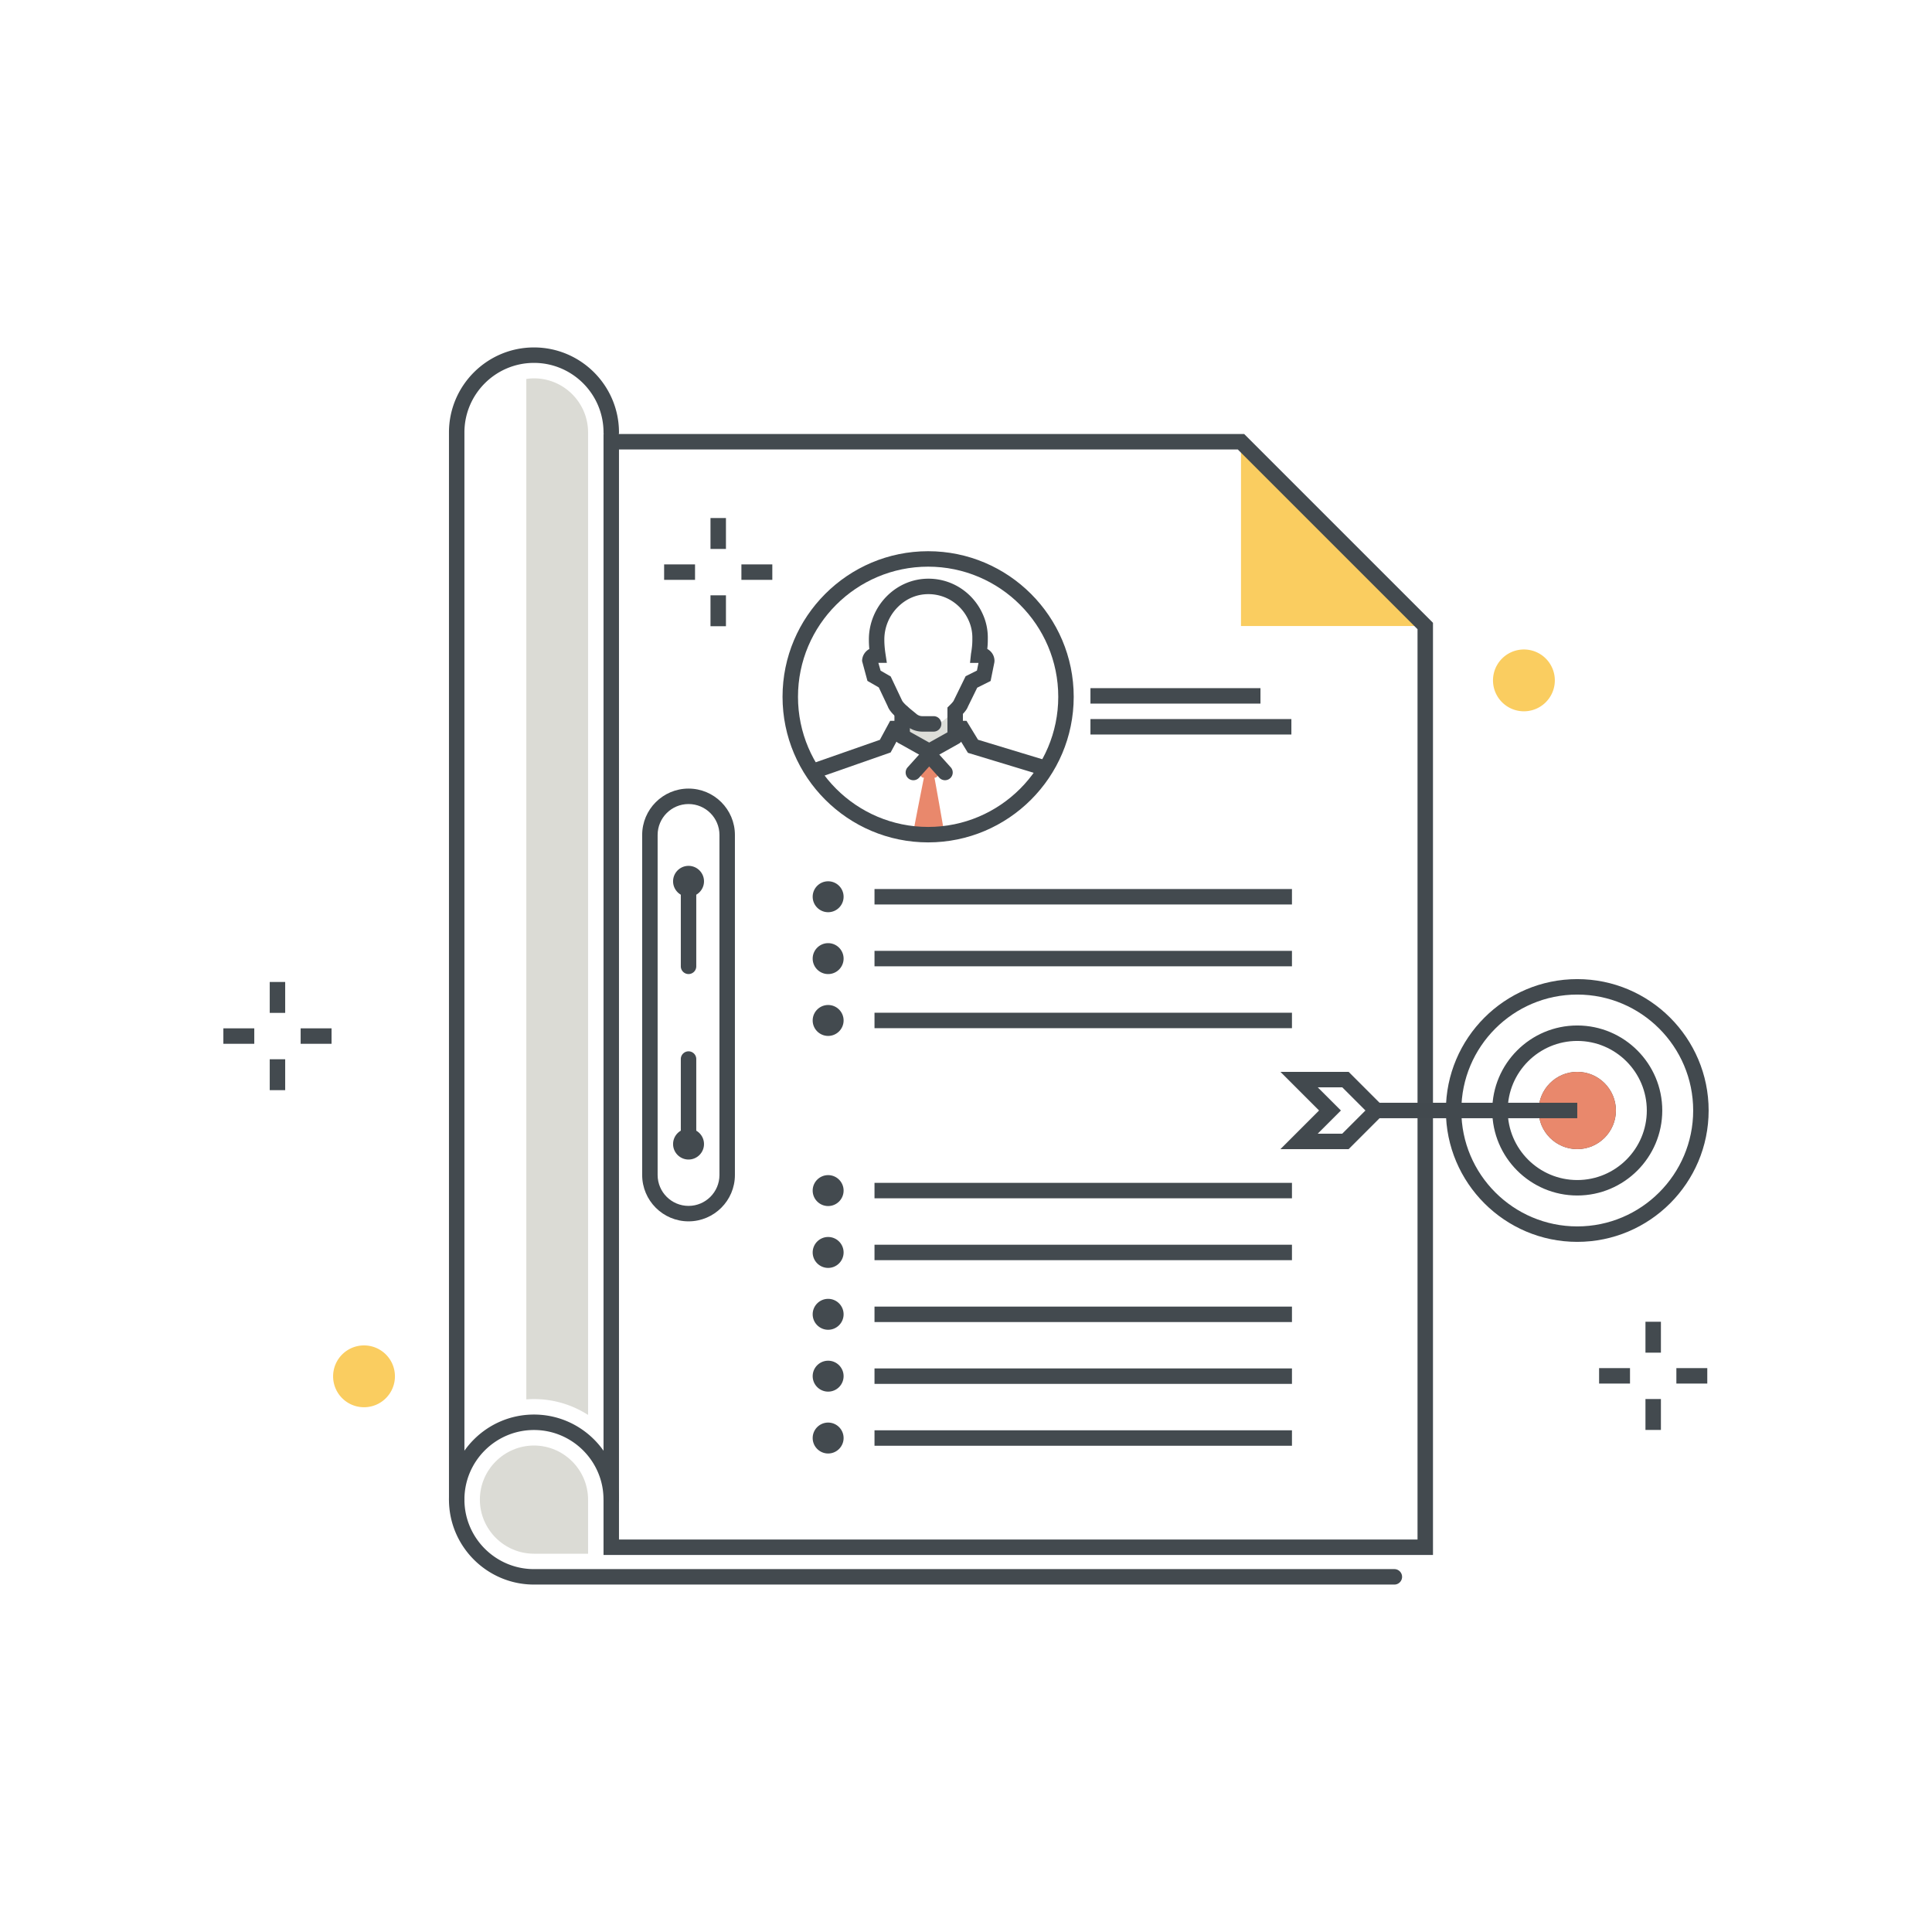 <?xml version="1.0" encoding="utf-8"?><svg xmlns="http://www.w3.org/2000/svg" width="250" height="250" viewBox="0 0 250 250"><g fill="none" fill-rule="evenodd"><path fill="#FACD60" d="M160.584 57.162v23.842h23.843"/><path fill="#434A4F" d="M80.096 199.216h103.331V81.419L160.17 58.162H80.096v141.054zm105.331 2H78.096V56.162h82.902l24.429 24.428v120.626z"/><path fill="#434A4F" d="M180.429 205.042H69.096c-6.066 0-11-4.935-11-11 0-6.066 4.934-11 11-11 6.065 0 11 4.934 11 11a1 1 0 0 1-2 0c0-4.963-4.037-9-9-9s-9 4.037-9 9c0 4.962 4.037 9 9 9h111.333a1 1 0 1 1 0 2"/><path fill="#434A4F" d="M59.096 195.042a1 1 0 0 1-1-1V55.958c0-6.065 4.934-11 11-11 6.065 0 11 4.935 11 11a1 1 0 1 1-2 0c0-4.962-4.037-9-9-9s-9 4.038-9 9v138.084a1 1 0 0 1-1 1m48.065-40.983v.002-.002zm0 2.002c-1.102 0-2-.897-2-2s.898-2 2-2c1.103 0 2 .897 2 2s-.897 2-2 2zM113.16 155.062h54.019v-2H113.16zM107.161 162.064v.002-.002zm0 2.002c-1.102 0-2-.898-2-2 0-1.103.898-2 2-2 1.103 0 2 .897 2 2 0 1.102-.897 2-2 2zM113.16 163.066h54.019v-2H113.16zM107.161 170.069v.002-.002zm0 2.002c-1.102 0-2-.898-2-2 0-1.103.898-2 2-2 1.103 0 2 .897 2 2 0 1.102-.897 2-2 2zM113.16 171.071h54.019v-2H113.16zM107.161 186.079v.002-.002zm0 2.002c-1.102 0-2-.898-2-2 0-1.103.898-2 2-2 1.103 0 2 .897 2 2 0 1.102-.897 2-2 2zM113.16 187.081h54.019v-2H113.16zM107.161 178.074v.002-.002zm0 2.002c-1.102 0-2-.898-2-2 0-1.103.898-2 2-2 1.103 0 2 .897 2 2 0 1.102-.897 2-2 2zM113.16 179.076h54.019v-2H113.16zM107.161 116.037v.002-.002zm0 2.002c-1.102 0-2-.898-2-2 0-1.103.898-2 2-2 1.103 0 2 .897 2 2 0 1.102-.897 2-2 2zM113.16 117.039h54.019v-2H113.16zM107.161 132.046v.001-.001zm0 2.001c-1.102 0-2-.897-2-2 0-1.102.898-2 2-2 1.103 0 2 .898 2 2 0 1.103-.897 2-2 2zM113.16 133.048h54.019v-2H113.16zM107.161 124.042v.001-.001zm0 2.001c-1.102 0-2-.897-2-2 0-1.102.898-2 2-2 1.103 0 2 .898 2 2 0 1.103-.897 2-2 2zM113.16 125.043h54.019v-2H113.16zM89.097 114.041l.001.001h.999l-1-.001zm0 2.001c-1.103 0-2-.898-2-2 0-1.103.897-2 2-2 1.102 0 2 .897 2 2 0 1.102-.898 2-2 2zm0 31.999l.001.001h.999l-1-.001zm0 2.001c-1.103 0-2-.898-2-2 0-1.103.897-2 2-2 1.102 0 2 .897 2 2 0 1.102-.898 2-2 2z"/><path fill="#434A4F" d="M89.097 104.042c-2.206 0-4 1.793-4 4v44c0 2.206 1.794 4 4 4s4-1.794 4-4v-44c0-2.207-1.794-4-4-4zm0 54c-3.309 0-6-2.692-6-6v-44c0-3.309 2.691-6 6-6 3.308 0 6 2.691 6 6v44c0 3.308-2.692 6-6 6z"/><path fill="#434A4F" d="M89.097 126.042a1 1 0 0 1-1-1v-10a1 1 0 1 1 2 0v10a1 1 0 0 1-1 1m0 22a1 1 0 0 1-1-1v-10a1 1 0 1 1 2 0v10a1 1 0 0 1-1 1M141.104 91.049h22v-2h-22zM141.104 95.049h26v-2h-26z"/><path fill="#DBDBD5" d="M69.095 201.05c-3.85 0-7-3.15-7-7s3.15-7 7-7 7.001 3.15 7.001 7v7h-7.001"/><path fill="#E9886C" d="M119.555 100.642c-.058.232-1.258 6.324-1.332 6.841l3.938.187c-.074-.516-1.184-6.796-1.242-7.028a.455.455 0 0 0 .455-.454V99.05l-1.156-1.365-1.118 1.365v1.138c0 .251.204.454.455.454"/><path fill="#DDDED9" d="M116.74 94.277v.993l3.44 1.933 3.411-1.876.031-1.818v-1.533a6.68 6.68 0 0 0 .383-.406c-.041.036-.08.072-.113.108-.479.514-1.204 1.054-1.695 1.473a2.173 2.173 0 0 1-1.39.521h-1.476a2.178 2.178 0 0 1-1.39-.521c-.468-.4-1.15-.91-1.627-1.402l-.047-.045c.143.152.307.307.481.46-.004.002-.008.004-.008.009v2.104"/><path fill="#434A4F" d="M116.74 96.242a1 1 0 0 1-1-1v-3.07a1 1 0 0 1 2 0v3.07a1 1 0 0 1-1 1"/><path fill="#434A4F" d="M123.599 96.185a1 1 0 0 1-1-1v-3.633l.298-.294c.408-.4.491-.551.506-.588l1.55-3.169 1.464-.733.2-.991h-1.096l.125-1.173c.117-.665.175-1.261.175-1.773v-.254a5.384 5.384 0 0 0-.49-2.318l-.1-.211a5.743 5.743 0 0 0-1.582-1.947 5.636 5.636 0 0 0-3.481-1.219c-1.513-.011-2.892.578-3.979 1.658a5.941 5.941 0 0 0-1.756 4.183v.108c0 .522.05 1.126.152 1.797l.173 1.149h-1.097l.287 1.003 1.306.754 1.454 3.074c.15.368.994 1.055 1.399 1.384.173.14.338.274.484.398.209.18.475.279.752.282h1.468a1 1 0 0 1 0 2h-1.48a3.185 3.185 0 0 1-2.04-.761 22.076 22.076 0 0 0-.444-.367c-.988-.802-1.707-1.426-1.981-2.16l-1.152-2.43-1.467-.846-.692-2.565c0-.674.38-1.261.935-1.559a12.528 12.528 0 0 1-.057-1.153v-.108c0-2.079.855-4.121 2.347-5.603 1.454-1.445 3.353-2.238 5.349-2.238h.052a7.616 7.616 0 0 1 4.707 1.649 7.77 7.77 0 0 1 2.262 2.897c.445.958.679 2.035.672 3.103l-.001.3c0 .355-.022.738-.066 1.144.16.085.308.194.438.329.33.34.505.788.493 1.262l-.02.17-.481 2.384-1.734.867-1.216 2.479c-.108.298-.354.612-.636.913v2.806a1 1 0 0 1-1 1"/><path fill="#434A4F" d="M105.572 100.751l-.66-1.888 8.944-3.13 1.328-2.457h1.453v2h-.26l-1.128 2.09-9.677 3.385"/><path fill="#434A4F" d="M120.237 98.378l-3.983-2.231a.998.998 0 0 1-.384-1.36.996.996 0 0 1 1.36-.384l3.007 1.682 2.874-1.608a.998.998 0 0 1 1.361.384.999.999 0 0 1-.384 1.36l-3.851 2.157"/><path fill="#434A4F" d="M134.977 100.368l-9.73-2.953-1.306-2.139h-.294v-2h1.417l1.494 2.446 8.999 2.732-.58 1.914M122.283 100.96a.994.994 0 0 1-.743-.331l-1.303-1.448-1.303 1.448a.998.998 0 0 1-1.413.075 1.002 1.002 0 0 1-.074-1.413l2.79-3.1 2.789 3.1a1 1 0 0 1-.743 1.669"/><path fill="#434A4F" d="M120.099 73.326c-9.286 0-16.839 7.554-16.839 16.839 0 9.286 7.553 16.84 16.839 16.84 9.285 0 16.839-7.554 16.839-16.84 0-9.285-7.554-16.839-16.839-16.839zm0 35.679c-10.388 0-18.839-8.451-18.839-18.84 0-10.388 8.451-18.839 18.839-18.839 10.388 0 18.839 8.451 18.839 18.839 0 10.389-8.451 18.84-18.839 18.84zM212.922 175.031h2v-4h-2zM212.922 185.031h2v-4h-2zM216.922 179.031h4v-2h-4zM206.922 179.031h4v-2h-4zM34.903 131.066h2v-4h-2zM34.903 141.066h2v-4h-2zM38.903 135.066h4v-2h-4zM28.903 135.066h4v-2h-4zM91.937 71.031h2v-4h-2zM91.937 81.031h2v-4h-2zM95.937 75.031h4v-2h-4zM85.937 75.031h4v-2h-4z"/><path fill="#42494E" d="M204.097 134.697c-4.963 0-9 4.037-9 9s4.037 9 9 9 9-4.037 9-9-4.037-9-9-9zm0 20c-6.066 0-11-4.935-11-11 0-6.066 4.934-11 11-11 6.065 0 11 4.934 11 11 0 6.065-4.935 11-11 11zm0-26c-8.272 0-15 6.728-15 15 0 8.271 6.728 15 15 15 8.271 0 15-6.729 15-15 0-8.272-6.729-15-15-15zm0 32c-9.374 0-17-7.626-17-17 0-9.374 7.626-17 17-17 9.374 0 17 7.626 17 17 0 9.374-7.626 17-17 17z"/><path fill="#42494E" d="M204.097 140.697c-1.655 0-3 1.345-3 3 0 1.654 1.345 3 3 3 1.654 0 3-1.346 3-3 0-1.655-1.346-3-3-3zm0 8c-2.757 0-5-2.243-5-5s2.243-5 5-5 5 2.243 5 5-2.243 5-5 5z"/><path fill="#E9886C" d="M204.097 139.697a4 4 0 1 0 0 8 4 4 0 0 0 0-8"/><path fill="#E9886C" d="M204.097 140.697c-1.655 0-3 1.345-3 3 0 1.654 1.345 3 3 3 1.654 0 3-1.346 3-3 0-1.655-1.346-3-3-3zm0 8c-2.757 0-5-2.243-5-5s2.243-5 5-5 5 2.243 5 5-2.243 5-5 5z"/><path fill="#42494E" d="M177.099 144.697h26.998v-2h-26.998z"/><path fill="#42494E" d="M170.513 146.697h3.172l3-3-3-3h-3.172l3 3-3 3zm4 2h-8.828l5-5-5-5h8.828l5 5-5 5z"/><path fill="#FACD60" d="M201.194 88.042a4 4 0 1 0-8 0 4 4 0 0 0 8 0m-150.09 90.054a4 4 0 1 0-8 0 4 4 0 0 0 8 0"/><path fill="#DBDBD5" d="M69.096 48.958a6.9 6.9 0 0 0-.991.079V181.08a12.92 12.92 0 0 1 7.991 2.011V55.958c0-3.86-3.14-7-7-7"/></g></svg>